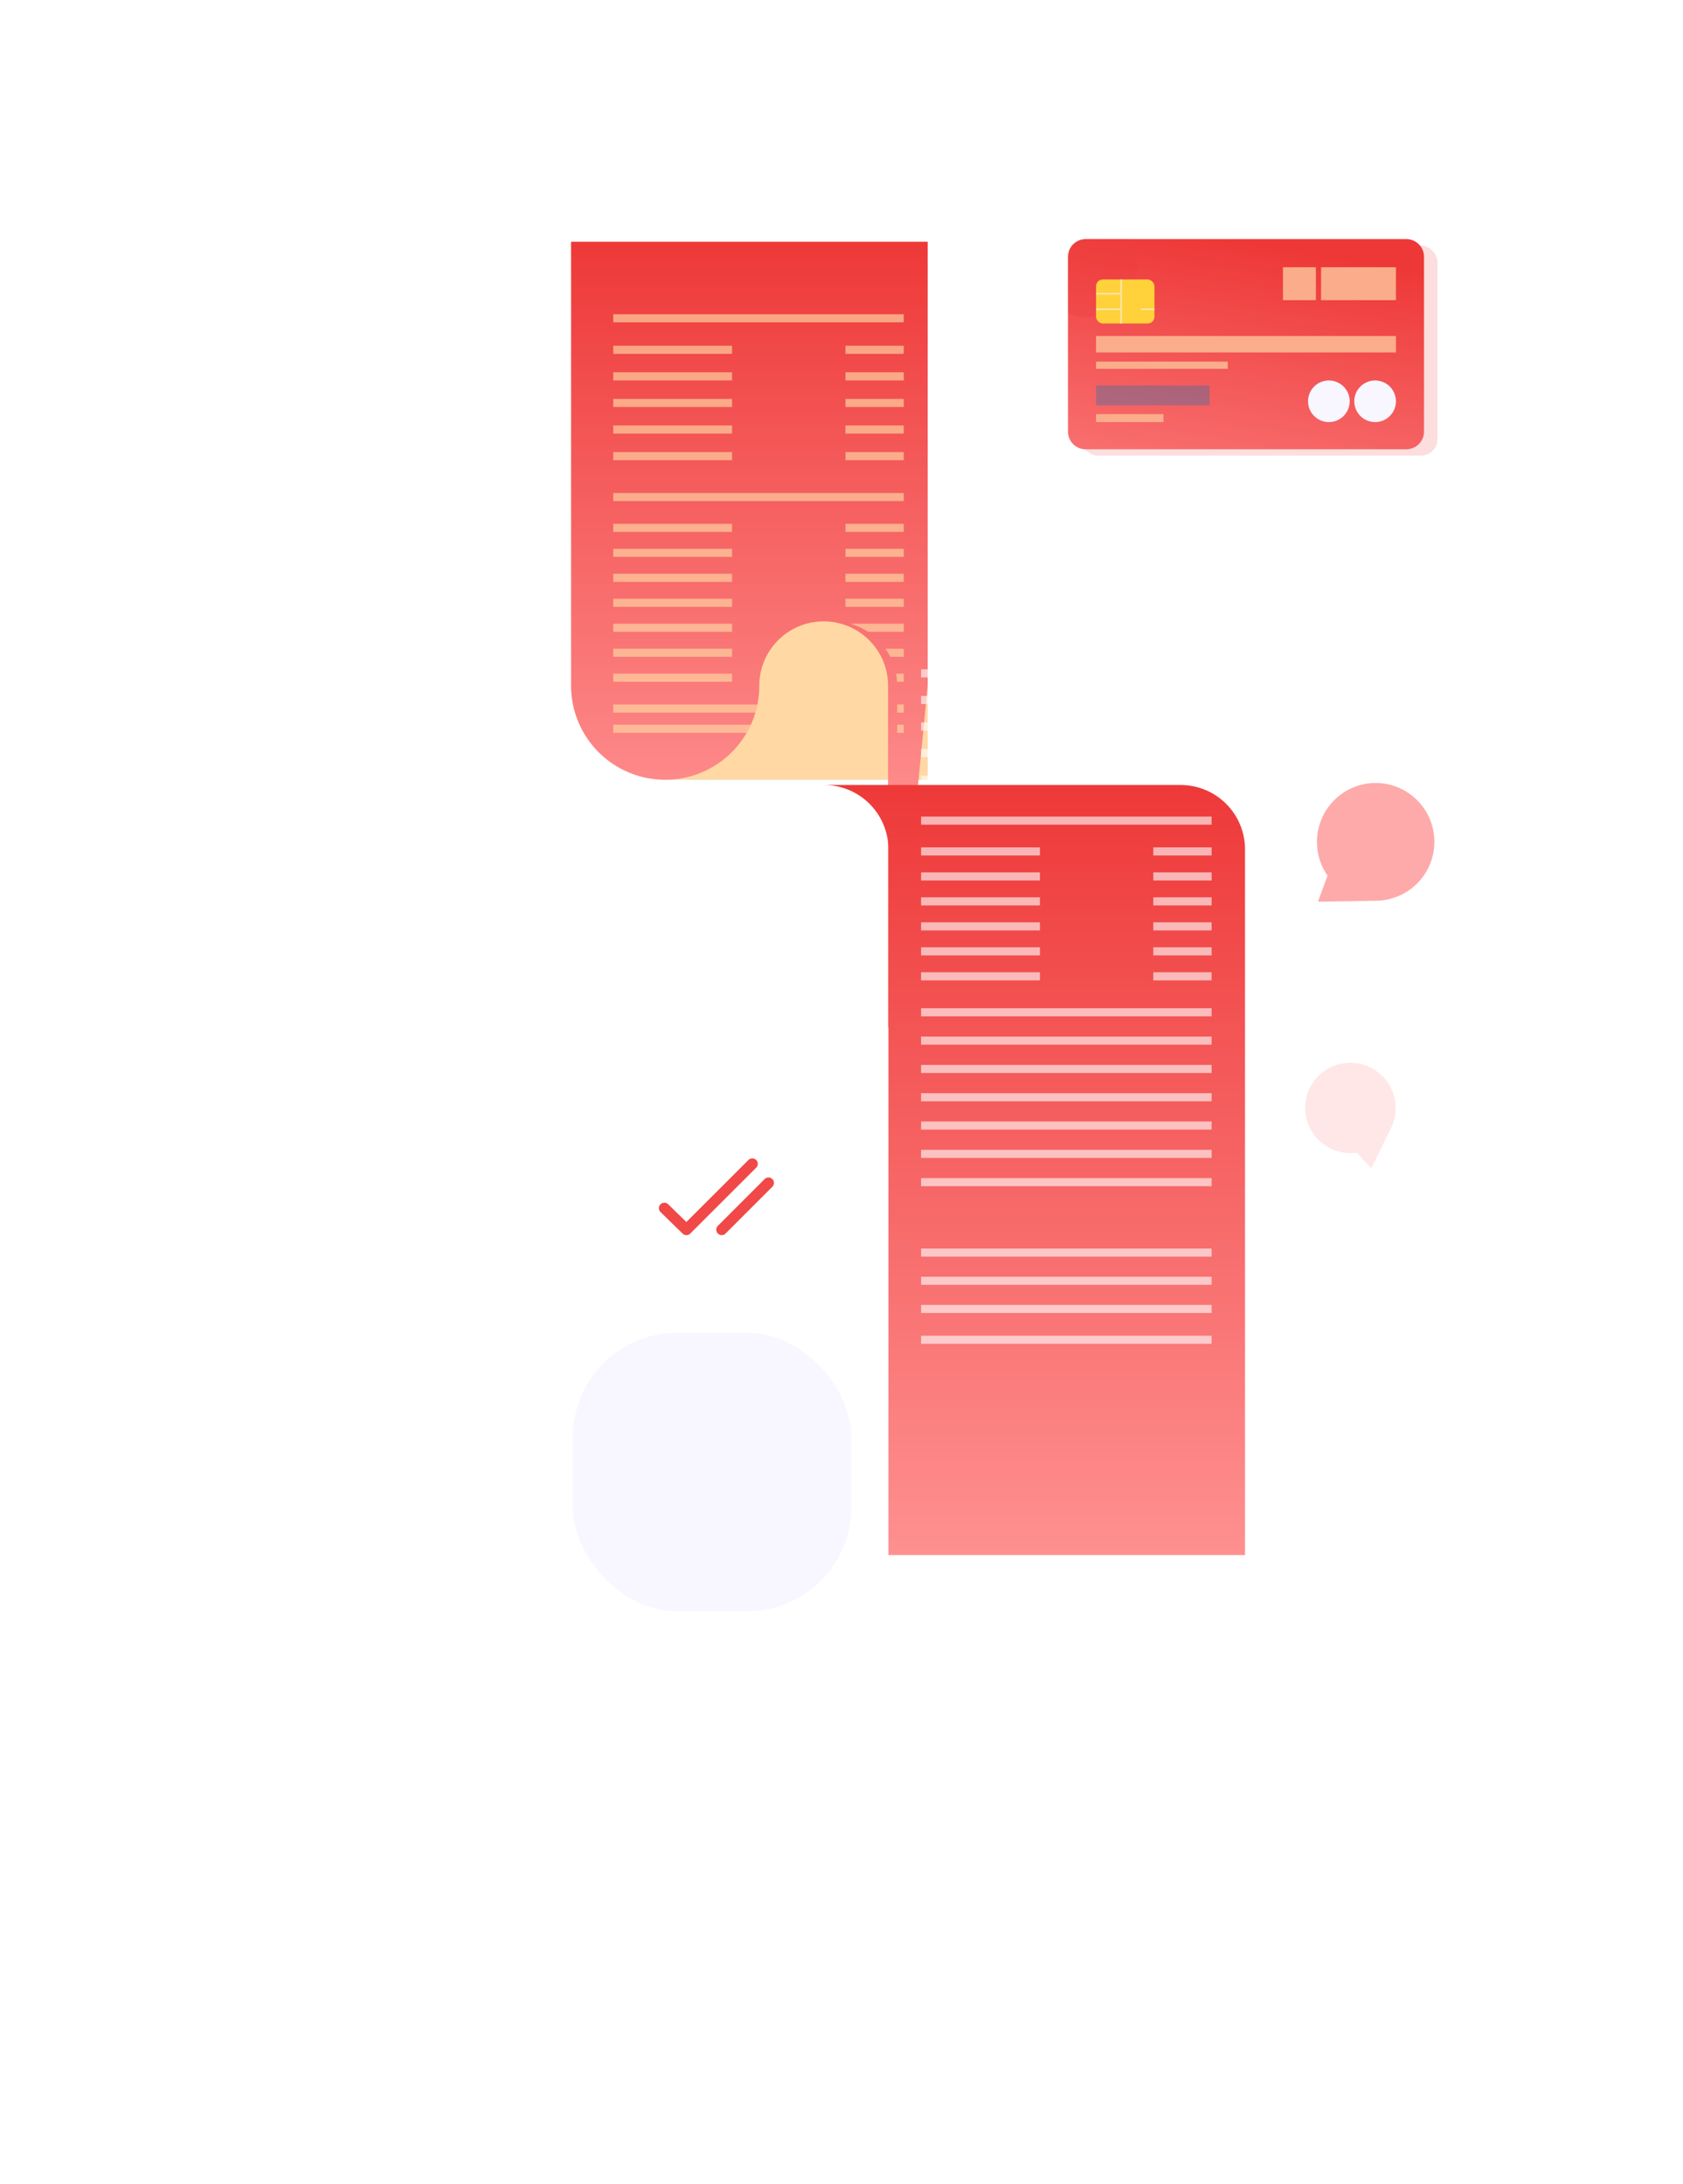 <svg xmlns="http://www.w3.org/2000/svg" xmlns:xlink="http://www.w3.org/1999/xlink" width="308.435" height="400.339" viewBox="0 0 308.435 400.339"><defs><style>.a{fill:#ee3c3c;opacity:0.17;}.a,.c,.e,.n{mix-blend-mode:multiply;}.a,.c,.e,.n,.q,.s{isolation:isolate;}.b{fill:url(#a);}.c{fill:#ef3d3d;}.c,.e{opacity:0.3;}.d{fill:#f8f6ff;}.e{fill:#0071bc;}.f{fill:#fbad8b;}.g{fill:#ffd13a;}.h{fill:#fce4a2;}.i{opacity:0.84;}.j{opacity:0.9;}.k,.l{fill:#fe8f8f;}.k{opacity:0.28;}.m{fill:url(#b);}.n{fill:url(#c);}.o{fill:#ffd8a4;}.p{fill:url(#e);}.q{opacity:0.65;}.r{fill:url(#f);}.s{opacity:0.61;}.t{fill:#fff;}.u,.v{fill:none;stroke:#f14848;stroke-linecap:round;stroke-width:2px;}.u{stroke-linejoin:round;}.w{filter:url(#i);}.x{filter:url(#g);}</style><linearGradient id="a" x1="0.5" x2="0.039" y2="1.714" gradientUnits="objectBoundingBox"><stop offset="0" stop-color="#ee3737"/><stop offset="1" stop-color="#ff9292"/></linearGradient><linearGradient id="b" y1="0.5" x2="1" y2="0.5" gradientUnits="objectBoundingBox"><stop offset="0" stop-color="#fff"/><stop offset="1" stop-color="#b3e3f8"/></linearGradient><linearGradient id="c" x1="0.5" y1="-0.006" x2="0.5" y2="1.042" xlink:href="#b"/><linearGradient id="e" y1="-0.01" x2="0.5" y2="0.762" xlink:href="#a"/><linearGradient id="f" y1="-0.015" x2="0.5" y2="1.019" xlink:href="#a"/><filter id="g" x="76.018" y="68.895" width="227.152" height="291.166" filterUnits="userSpaceOnUse"><feOffset dy="30" input="SourceAlpha"/><feGaussianBlur stdDeviation="25" result="h"/><feFlood flood-color="#f11" flood-opacity="0.051"/><feComposite operator="in" in2="h"/><feComposite in="SourceGraphic"/></filter><filter id="i" x="0" y="139.339" width="261" height="261" filterUnits="userSpaceOnUse"><feOffset dy="50" input="SourceAlpha"/><feGaussianBlur stdDeviation="35" result="j"/><feFlood flood-opacity="0.18"/><feComposite operator="in" in2="j"/><feComposite in="SourceGraphic"/></filter></defs><g transform="translate(-25 -186.661)"><g transform="translate(220.723 230.494)"><rect class="a" width="65.248" height="38.525" rx="3.034" transform="translate(2.465 1.167)"/><path class="b" d="M3.242,0H62.005a3.242,3.242,0,0,1,3.242,3.242v32.04a3.243,3.243,0,0,1-3.243,3.243H3.242A3.242,3.242,0,0,1,0,35.283V3.242A3.242,3.242,0,0,1,3.242,0Z" transform="translate(0 0)"/><path class="c" d="M12.714,5.059A9.212,9.212,0,0,1,3.5,14.27,9.125,9.125,0,0,1,0,13.577V3.567A3.566,3.566,0,0,1,3.569,0H11.2A9.158,9.158,0,0,1,12.714,5.059Z" transform="translate(0 0)"/><g transform="translate(43.995 25.91)"><path class="d" d="M7.63,3.816A3.815,3.815,0,1,1,3.816,0,3.815,3.815,0,0,1,7.63,3.816Z"/><path class="d" d="M7.63,3.816A3.815,3.815,0,1,1,3.816,0,3.815,3.815,0,0,1,7.63,3.816Z" transform="translate(8.478)"/></g><rect class="e" width="20.819" height="3.648" transform="translate(5.143 26.827)"/><rect class="f" width="12.355" height="1.459" transform="translate(5.143 32.081)"/><g transform="translate(5.145 7.394)"><rect class="g" width="10.701" height="8.075" rx="1.241"/><rect class="h" width="2.518" height="0.323" transform="translate(8.184 5.304)"/><path class="h" d="M4.748,0V8.075H4.421V5.627H0V5.3H4.421V2.771H0V2.448H4.421V0Z"/></g><rect class="f" width="6.032" height="6.032" transform="translate(39.401 5.156)"/><rect class="f" width="13.717" height="6.032" transform="translate(46.386 5.156)"/><rect class="f" width="54.961" height="3.01" transform="translate(5.143 17.765)"/><rect class="f" width="24.142" height="1.322" transform="translate(5.143 22.458)"/></g><g class="i" transform="translate(261.393 329.994)"><g class="j" transform="translate(0 0)"><path class="k" d="M8.252,0A8.312,8.312,0,0,0,1.413,12.947L0,16.6H8.252a8.3,8.3,0,0,0,0-16.6Z" transform="matrix(0.438, -0.899, 0.899, 0.438, 0, 63.567)"/><path class="l" d="M10.728,0A10.805,10.805,0,0,0,1.837,16.832L0,21.584H10.728A10.792,10.792,0,0,0,10.728,0Z" transform="matrix(1, -0.017, 0.017, 1, 4.777, 0.374)"/></g></g><g transform="translate(129.659 230.973)"><path class="m" d="M104.566,182.946v10.263h47.34V159.75h-47.34Z" transform="translate(-86.556 -94.603)"/><path class="n" d="M104.566,182.946v10.263h47.34V159.75h-47.34Z" transform="translate(-86.556 -94.603)"/><path class="n" d="M104.566,182.946v10.263h47.34V159.75h-47.34Z" transform="translate(-86.556 -94.603)"/><path class="o" d="M104.566,182.946v10.263h47.34V159.75h-47.34Z" transform="translate(-86.556 -94.603)"/><path class="p" d="M160.07,124.131v81.386l-6.087,62.628h-1.174V205.517c0-.241-.006-.483-.024-.721a10.977,10.977,0,0,0-.188-1.487,11.425,11.425,0,0,0-1.041-3.087,10.959,10.959,0,0,0-.894-1.489,11.8,11.8,0,0,0-21.452,6.784,17.511,17.511,0,0,1-.344,3.444,14.978,14.978,0,0,1-.377,1.487,15.741,15.741,0,0,1-.834,2.222,14.309,14.309,0,0,1-.768,1.489,17.245,17.245,0,0,1-14.923,8.6,17.245,17.245,0,0,1-17.245-17.245V124.131Z" transform="translate(-94.719 -124.131)"/><g class="q" transform="translate(7.722 13.287)"><rect class="o" width="53.249" height="1.487" transform="translate(0.001)"/><rect class="o" width="53.249" height="1.487" transform="translate(0.001 32.772)"/><path class="o" d="M125.366,170.512a14.981,14.981,0,0,1-.377,1.487H98.941v-1.487Z" transform="translate(-98.941 -98.969)"/><rect class="o" width="1.21" height="1.489" transform="translate(52.04 71.54)"/><path class="o" d="M124.155,172.54a14.312,14.312,0,0,1-.768,1.489H98.941V172.54Z" transform="translate(-98.941 -97.288)"/><rect class="o" width="1.21" height="1.489" transform="translate(52.04 75.249)"/><g transform="translate(0.001 5.78)"><rect class="o" width="10.69" height="1.487" transform="translate(42.559)"/><rect class="o" width="21.784" height="1.487"/></g><g transform="translate(0.001 38.422)"><rect class="o" width="10.69" height="1.487" transform="translate(42.559)"/><rect class="o" width="21.784" height="1.487"/></g><g transform="translate(0.001 43)"><rect class="o" width="10.69" height="1.487" transform="translate(42.559)"/><rect class="o" width="21.784" height="1.487"/></g><g transform="translate(0.001 47.579)"><rect class="o" width="10.69" height="1.487" transform="translate(42.559)"/><rect class="o" width="21.784" height="1.487"/></g><g transform="translate(0.001 52.157)"><rect class="o" width="10.69" height="1.487" transform="translate(42.559)"/><rect class="o" width="21.784" height="1.487"/></g><g transform="translate(0.001 56.734)"><path class="o" d="M132.512,162.415V163.9h-6.553a11.659,11.659,0,0,0-3.279-1.487Z" transform="translate(-79.263 -162.415)"/><rect class="o" width="21.784" height="1.487" transform="translate(0 0.001)"/></g><g transform="translate(0.001 61.313)"><path class="o" d="M129.577,164.919v1.489h-2.462a10.677,10.677,0,0,0-.9-1.489Z" transform="translate(-76.329 -164.918)"/><rect class="o" width="21.784" height="1.487"/></g><g transform="translate(0.001 65.888)"><path class="o" d="M128.7,167.42v1.489h-1.235a10.715,10.715,0,0,0-.187-1.489Z" transform="translate(-75.451 -167.42)"/><rect class="o" width="21.784" height="1.487" transform="translate(0 0.003)"/></g><g transform="translate(0.001 10.652)"><rect class="o" width="10.69" height="1.487" transform="translate(42.559)"/><rect class="o" width="21.784" height="1.487"/></g><g transform="translate(0.001 15.524)"><rect class="o" width="10.69" height="1.487" transform="translate(42.559)"/><rect class="o" width="21.784" height="1.487"/></g><g transform="translate(0.001 20.396)"><rect class="o" width="10.69" height="1.487" transform="translate(42.559)"/><rect class="o" width="21.784" height="1.487"/></g><g transform="translate(0.001 25.268)"><rect class="o" width="10.69" height="1.487" transform="translate(42.559)"/><rect class="o" width="21.784" height="1.487"/></g></g><g class="x" transform="matrix(1, 0, 0, 1, -104.66, -44.31)"><path class="r" d="M131.867,173.977V303.342h65.351V173.977a11.8,11.8,0,0,0-11.8-11.8H120.066A11.8,11.8,0,0,1,131.867,173.977Z" transform="translate(30.95 -48.28)"/></g><g class="s" transform="translate(64.139 78.38)"><rect class="t" width="53.249" height="1.487" transform="translate(0 26.992)"/><rect class="t" width="53.249" height="1.487" transform="translate(0 62.132)"/><rect class="t" width="53.249" height="1.487" transform="translate(0 67.321)"/><rect class="t" width="53.249" height="1.487" transform="translate(0 72.511)"/><rect class="t" width="53.249" height="1.487" transform="translate(0 77.7)"/><rect class="t" width="53.249" height="1.487" transform="translate(0 82.89)"/><rect class="t" width="53.249" height="1.487" transform="translate(0 88.079)"/><rect class="t" width="53.249" height="1.487" transform="translate(0 93.268)"/><rect class="t" width="53.249" height="1.487" transform="translate(0 106.178)"/><rect class="t" width="53.249" height="1.487" transform="translate(0 111.344)"/><rect class="t" width="53.249" height="1.487" transform="translate(0 116.509)"/><rect class="t" width="53.249" height="1.487" transform="translate(0 122.157)"/><rect class="t" width="10.69" height="1.487" transform="translate(42.559)"/><rect class="t" width="21.784" height="1.487"/><g transform="translate(0 32.642)"><rect class="t" width="10.69" height="1.487" transform="translate(42.559)"/><rect class="t" width="21.784" height="1.487"/></g><g transform="translate(0 37.22)"><rect class="t" width="10.69" height="1.487" transform="translate(42.559)"/><rect class="t" width="21.784" height="1.487"/></g><g transform="translate(0 41.798)"><rect class="t" width="10.69" height="1.487" transform="translate(42.559)"/><rect class="t" width="21.784" height="1.487"/></g><g transform="translate(0 46.377)"><rect class="t" width="10.69" height="1.487" transform="translate(42.559)"/><rect class="t" width="21.784" height="1.487"/></g><g transform="translate(0 50.955)"><rect class="t" width="10.69" height="1.487" transform="translate(42.559)"/><rect class="t" width="21.784" height="1.487"/></g><g transform="translate(0 55.533)"><rect class="t" width="10.69" height="1.487" transform="translate(42.559)"/><rect class="t" width="21.784" height="1.487"/></g><g transform="translate(0 4.872)"><rect class="t" width="10.69" height="1.487" transform="translate(42.559)"/><rect class="t" width="21.784" height="1.487"/></g><g transform="translate(0 9.744)"><rect class="t" width="10.69" height="1.487" transform="translate(42.559)"/><rect class="t" width="21.784" height="1.487"/></g><g transform="translate(0 14.616)"><rect class="t" width="10.69" height="1.487" transform="translate(42.559)"/><rect class="t" width="21.784" height="1.487"/></g><g transform="translate(0 19.489)"><rect class="t" width="10.69" height="1.487" transform="translate(42.559)"/><rect class="t" width="21.784" height="1.487"/></g></g></g><g transform="translate(-115 -7)"><g class="w" transform="matrix(1, 0, 0, 1, 140, 193.66)"><rect class="d" width="51" height="51" rx="19" transform="translate(105 194.34)"/></g><g transform="translate(-3 -1)"><path class="u" d="M259.677,410.036l4.045,3.947L275.8,401.91" transform="translate(5.076 6.091)"/><path class="v" d="M275.265,416.373l8.574-8.574" transform="translate(0 3.701)"/></g></g></g></svg>